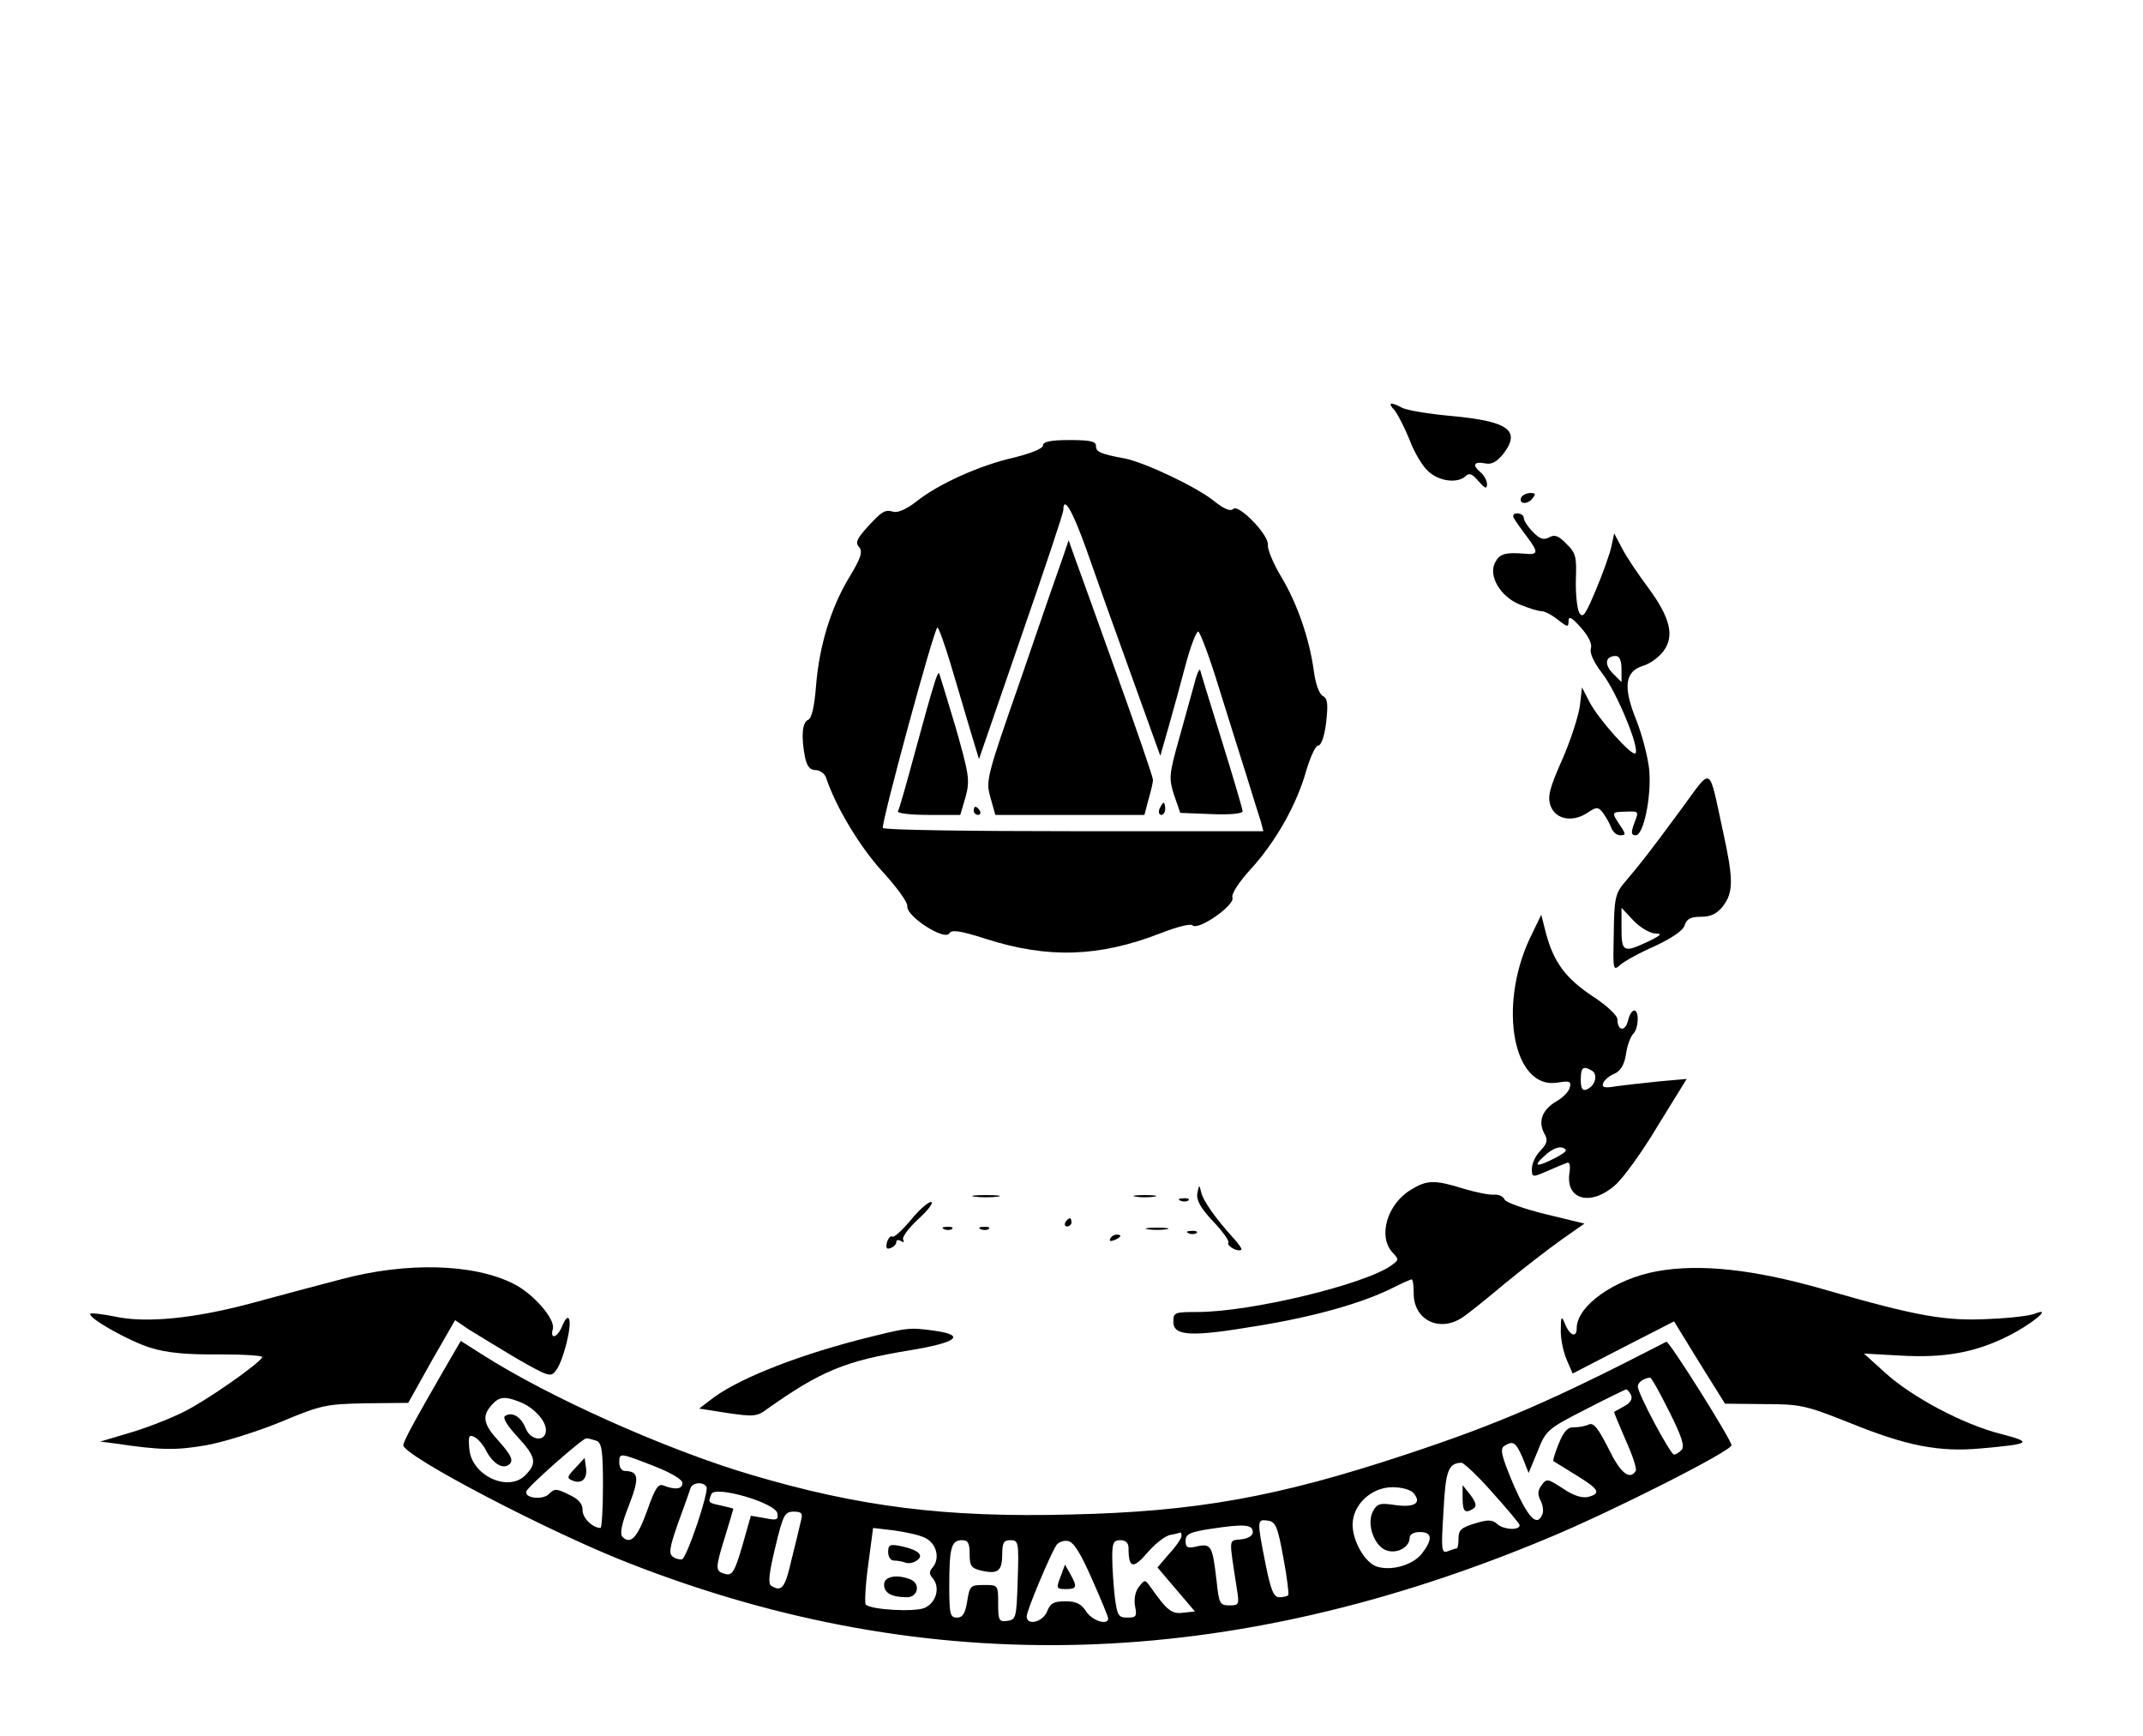 <?xml version="1.0" standalone="no"?>
<!DOCTYPE svg PUBLIC "-//W3C//DTD SVG 20010904//EN"
 "http://www.w3.org/TR/2001/REC-SVG-20010904/DTD/svg10.dtd">
<svg version="1.0" xmlns="http://www.w3.org/2000/svg"
 width="526pt" height="426pt" viewBox="0 0 526 426"
 preserveAspectRatio="xMidYMid meet">

<g transform="translate(0,426) scale(0.1,-0.1)"
fill="#000000" stroke="none">
<path d="M3423 3253 c8 -10 25 -43 37 -73 11 -30 32 -65 46 -77 27 -25 73 -30
92 -11 8 8 16 5 31 -13 16 -18 20 -20 21 -8 0 9 -7 22 -15 29 -22 18 -18 28 9
23 17 -4 29 3 45 22 45 58 15 81 -126 94 -55 5 -110 14 -121 20 -30 16 -37 13
-19 -6z"/>
<path d="M2560 3167 c0 -8 -28 -19 -71 -30 -85 -19 -186 -65 -240 -108 -24
-19 -46 -28 -56 -25 -21 6 -28 2 -67 -41 -23 -26 -27 -35 -17 -46 9 -11 4 -27
-24 -73 -46 -76 -74 -169 -82 -267 -4 -52 -11 -81 -20 -84 -14 -6 -17 -41 -7
-92 5 -22 12 -31 26 -31 10 0 21 -8 25 -17 24 -73 84 -172 138 -231 35 -38 63
-76 62 -86 -3 -25 91 -85 103 -67 5 10 27 7 89 -13 153 -49 278 -45 428 13 41
16 75 25 80 20 14 -14 105 50 98 68 -3 9 15 37 45 70 62 68 113 159 136 241
10 34 23 62 29 62 8 0 16 23 20 57 5 45 4 58 -8 65 -9 4 -18 30 -22 60 -11 81
-41 167 -80 232 -20 33 -34 68 -33 78 4 24 -72 102 -85 89 -7 -7 -23 0 -48 20
-44 35 -169 94 -219 104 -60 11 -70 16 -70 31 0 11 -15 14 -65 14 -46 0 -65
-4 -65 -13z m106 -254 c21 -60 70 -198 110 -308 l72 -200 20 70 c11 39 30 107
42 153 12 45 26 82 31 82 4 0 27 -60 49 -132 23 -73 54 -173 70 -223 15 -49
31 -100 35 -112 l6 -23 -465 0 c-256 0 -467 3 -469 8 -5 9 126 492 134 492 3
0 18 -42 33 -92 15 -51 37 -124 48 -162 l21 -69 103 299 c57 164 104 305 104
312 0 37 22 0 56 -95z"/>
<path d="M2608 2890 c-9 -25 -55 -157 -102 -295 -84 -241 -87 -251 -75 -292
l12 -43 183 0 183 0 10 38 c6 20 11 42 11 48 0 7 -41 126 -91 265 -50 140 -97
270 -104 289 l-12 34 -15 -44z"/>
<path d="M2931 2580 c-7 -25 -24 -86 -38 -137 -24 -85 -24 -94 -11 -135 l15
-43 76 -3 c45 -2 77 1 77 7 0 5 -23 83 -51 173 -28 90 -52 168 -53 173 -2 6
-9 -10 -15 -35z"/>
<path d="M2292 2578 c-6 -18 -27 -93 -47 -167 -20 -74 -38 -138 -41 -142 -3
-5 31 -9 74 -9 l79 0 13 44 c11 41 9 54 -25 173 -21 70 -39 129 -40 131 -2 2
-8 -12 -13 -30z"/>
<path d="M2846 2275 c-3 -8 -1 -15 4 -15 6 0 10 7 10 15 0 8 -2 15 -4 15 -2 0
-6 -7 -10 -15z"/>
<path d="M2390 2270 c0 -5 5 -10 11 -10 5 0 7 5 4 10 -3 6 -8 10 -11 10 -2 0
-4 -4 -4 -10z"/>
<path d="M3735 3041 c-10 -17 12 -21 25 -6 10 12 10 15 -3 15 -9 0 -18 -4 -22
-9z"/>
<path d="M3716 2988 c4 -7 18 -27 31 -44 30 -40 29 -46 -4 -43 -48 4 -62 0
-73 -21 -18 -33 13 -85 61 -104 22 -9 45 -16 53 -16 7 0 25 -9 40 -21 24 -19
26 -19 26 -3 0 13 8 9 30 -16 19 -21 28 -40 25 -51 -4 -11 7 -35 28 -62 35
-45 93 -185 81 -196 -8 -8 -91 84 -113 127 l-18 35 -5 -44 c-3 -24 -22 -84
-43 -132 -32 -72 -37 -92 -29 -115 12 -33 54 -41 90 -17 24 16 27 15 40 -2 7
-10 16 -26 19 -35 4 -10 13 -18 22 -18 14 0 14 3 -1 25 -21 32 -21 32 14 33
34 1 33 2 20 -32 -7 -20 -6 -26 5 -26 19 0 39 95 33 161 -3 30 -17 84 -31 120
-34 83 -29 121 16 135 17 5 39 21 50 36 28 37 16 83 -37 155 -24 32 -53 75
-64 96 l-20 38 -7 -33 c-4 -18 -21 -66 -38 -106 -26 -62 -32 -71 -41 -55 -5
10 -9 46 -8 81 2 55 0 65 -23 87 -19 20 -29 24 -43 16 -13 -7 -23 -4 -40 14
-12 12 -22 28 -22 34 0 6 -7 11 -16 11 -9 0 -12 -5 -8 -12z m264 -370 l0 -32
-21 21 c-22 22 -19 43 7 43 9 0 14 -11 14 -32z"/>
<path d="M4128 2276 c-78 -106 -103 -138 -139 -180 -24 -28 -27 -40 -28 -126
-2 -91 -2 -94 16 -78 10 9 48 30 85 46 42 20 69 38 73 51 5 16 15 21 40 21 24
0 39 7 54 26 26 34 26 66 0 184 -36 165 -25 159 -101 56z m-66 -307 c19 0 16
-4 -17 -20 -60 -28 -65 -26 -65 32 l0 51 29 -31 c16 -17 40 -31 53 -32z"/>
<path d="M3755 1957 c-79 -169 -40 -372 68 -354 30 5 34 3 30 -12 -2 -10 -17
-25 -33 -34 -35 -21 -45 -49 -30 -78 10 -17 8 -25 -9 -43 -12 -12 -21 -32 -21
-44 0 -22 1 -22 38 -6 20 9 42 18 48 20 7 3 9 -6 6 -26 -9 -65 53 -81 112 -29
19 16 67 82 105 146 l71 115 -68 -6 c-37 -4 -84 -9 -105 -12 -29 -5 -36 -3
-32 8 3 7 15 18 28 23 15 7 24 22 28 48 3 21 11 43 18 50 13 13 15 57 2 57 -5
0 -12 -11 -15 -25 -7 -28 -26 -25 -26 3 0 10 -27 35 -61 57 -66 44 -95 83
-114 153 l-12 47 -28 -58z m153 -325 c15 -10 7 -38 -14 -46 -10 -4 -14 3 -14
24 0 31 6 35 28 22z m-89 -213 c-48 -25 -59 -23 -26 6 16 15 34 22 43 18 13
-5 9 -10 -17 -24z"/>
<path d="M3463 1340 c-58 -35 -81 -113 -46 -153 17 -18 17 -19 -1 -32 -64 -47
-346 -115 -477 -115 -56 0 -59 -1 -59 -24 0 -35 42 -38 207 -10 142 23 260 57
333 94 22 11 42 20 45 20 3 0 5 -16 5 -35 0 -65 64 -96 120 -58 14 9 61 47
105 84 44 36 106 84 137 106 l57 40 -95 23 c-53 13 -98 29 -101 36 -3 8 -15
13 -26 12 -12 -1 -46 6 -76 15 -70 22 -89 21 -128 -3z"/>
<path d="M2939 1332 c-3 -17 7 -36 38 -69 24 -25 41 -49 38 -53 -5 -8 25 -24
32 -17 2 2 -8 16 -21 30 -41 45 -74 91 -78 112 -4 18 -5 18 -9 -3z"/>
<path d="M2393 1323 c15 -2 39 -2 55 0 15 2 2 4 -28 4 -30 0 -43 -2 -27 -4z"/>
<path d="M2788 1323 c12 -2 32 -2 45 0 12 2 2 4 -23 4 -25 0 -35 -2 -22 -4z"/>
<path d="M2898 1313 c7 -3 16 -2 19 1 4 3 -2 6 -13 5 -11 0 -14 -3 -6 -6z"/>
<path d="M2235 1265 c-21 -25 -41 -43 -45 -40 -4 3 -10 -4 -13 -14 -3 -14 -1
-18 9 -14 8 3 14 9 14 15 0 5 5 6 12 2 6 -4 8 -3 5 3 -4 6 13 29 38 52 24 22
38 41 30 41 -7 0 -30 -20 -50 -45z"/>
<path d="M2615 1260 c-3 -5 -1 -10 4 -10 6 0 11 5 11 10 0 6 -2 10 -4 10 -3 0
-8 -4 -11 -10z"/>
<path d="M2318 1243 c7 -3 16 -2 19 1 4 3 -2 6 -13 5 -11 0 -14 -3 -6 -6z"/>
<path d="M2408 1243 c7 -3 16 -2 19 1 4 3 -2 6 -13 5 -11 0 -14 -3 -6 -6z"/>
<path d="M2818 1243 c12 -2 32 -2 45 0 12 2 2 4 -23 4 -25 0 -35 -2 -22 -4z"/>
<path d="M2918 1233 c7 -3 16 -2 19 1 4 3 -2 6 -13 5 -11 0 -14 -3 -6 -6z"/>
<path d="M2725 1220 c-3 -6 1 -7 9 -4 18 7 21 14 7 14 -6 0 -13 -4 -16 -10z"/>
<path d="M840 1121 c-58 -15 -159 -42 -225 -60 -139 -37 -257 -49 -334 -32
-30 6 -56 9 -59 7 -9 -9 93 -67 148 -84 39 -12 88 -17 167 -16 62 0 110 -3
107 -7 -11 -18 -134 -104 -189 -132 -33 -17 -94 -41 -135 -53 l-74 -22 39 -5
c108 -16 146 -17 221 -4 44 8 127 34 185 58 98 41 110 43 207 45 l104 1 57
102 58 101 34 -23 c19 -12 72 -44 117 -71 79 -45 84 -47 97 -29 17 22 39 108
32 125 -3 8 -9 2 -16 -14 -12 -31 -32 -38 -24 -9 6 24 -48 86 -96 110 -98 50
-263 54 -421 12z"/>
<path d="M4067 1140 c-104 -19 -197 -85 -197 -140 0 -25 -18 -18 -30 14 -7 17
-9 15 -9 -17 -1 -21 6 -54 14 -73 l15 -35 124 64 125 64 62 -101 63 -101 95
-1 c90 0 103 -3 211 -46 140 -57 220 -72 320 -63 125 11 132 15 50 36 -90 23
-216 89 -283 150 l-52 47 90 -5 c107 -6 182 7 264 48 58 29 111 73 66 55 -11
-5 -61 -11 -111 -13 -107 -6 -178 6 -409 73 -171 49 -303 63 -408 44z"/>
<path d="M2105 971 c-164 -43 -304 -100 -364 -149 l-25 -19 70 -11 c63 -9 72
-9 97 10 133 94 192 118 350 144 116 19 139 37 61 48 -65 9 -66 8 -189 -23z"/>
<path d="M1092 902 c-78 -135 -102 -180 -102 -189 0 -26 361 -215 558 -291
733 -286 1470 -265 2256 65 156 65 446 212 446 226 0 13 -154 258 -160 254
-279 -144 -410 -201 -640 -277 -314 -104 -514 -140 -822 -147 -307 -8 -520 19
-786 98 -206 61 -495 190 -659 295 l-52 33 -39 -67z m3005 -106 c31 -62 39
-86 30 -95 -6 -6 -14 -11 -18 -11 -9 0 -89 150 -89 167 0 10 13 20 30 22 3 1
24 -37 47 -83z m-93 39 c3 -9 -3 -19 -17 -26 -12 -7 -23 -13 -25 -14 -1 -1 12
-32 28 -69 17 -37 28 -71 25 -76 -15 -24 -38 -5 -67 55 -25 49 -36 64 -48 59
-8 -4 -25 -7 -36 -7 -16 1 -26 -10 -38 -40 -9 -22 -15 -41 -13 -43 1 -1 26
-16 55 -34 57 -35 63 -45 30 -54 -15 -3 -36 3 -62 21 -37 24 -40 25 -52 8 -10
-13 -10 -23 -3 -37 6 -11 8 -26 5 -34 -13 -33 -35 -10 -71 72 -29 69 -34 88
-23 95 22 14 28 10 45 -28 l15 -38 22 53 c20 51 24 55 116 102 52 27 98 49
101 50 4 0 9 -7 13 -15z m-2730 -15 c35 -13 66 -46 66 -70 0 -30 -38 -26 -50
5 -11 28 -33 41 -50 30 -7 -4 4 -23 30 -51 46 -50 49 -65 19 -95 -42 -42 -132
0 -137 65 -3 32 -1 36 13 29 9 -5 22 -20 28 -33 17 -33 43 -48 58 -33 9 9 4
21 -24 53 -41 44 -45 64 -20 92 18 20 31 22 67 8z m190 -96 c13 -5 16 -25 16
-110 0 -57 -3 -104 -6 -104 -19 0 -44 24 -44 43 0 17 -10 28 -34 39 -30 15
-35 15 -49 1 -15 -15 -61 -10 -55 7 5 13 138 130 147 130 5 0 16 -3 25 -6z
m141 -62 c43 -17 70 -33 70 -42 0 -15 -18 -17 -46 -6 -13 6 -21 -6 -40 -60
-24 -67 -41 -86 -61 -66 -7 7 -3 31 16 78 26 68 24 83 -11 84 -7 0 -13 9 -13
20 0 25 0 25 85 -8z m2059 -66 c36 -40 66 -76 66 -79 0 -13 -36 -12 -53 1 -14
13 -24 13 -57 3 -33 -10 -40 -16 -40 -36 0 -14 -2 -25 -4 -25 -2 0 -12 -3 -22
-7 -16 -6 -17 2 -11 97 5 101 12 119 44 120 6 0 41 -33 77 -74z m-1930 15 c7
-11 -48 -174 -60 -178 -5 -1 -15 1 -22 6 -11 7 -9 22 12 82 15 41 29 80 31 87
5 14 31 16 39 3z m174 -65 c3 -16 -1 -18 -30 -12 l-35 6 -21 -74 c-19 -65 -25
-73 -42 -69 -25 7 -25 12 0 93 11 36 20 66 20 67 0 1 -13 4 -30 8 -33 7 -32 7
-24 28 8 22 157 -21 162 -47z m1562 49 c20 -24 2 -35 -44 -29 -38 6 -46 4 -56
-15 -17 -32 4 -89 36 -97 26 -7 54 10 54 32 0 8 10 14 25 14 31 0 32 -18 5
-53 -22 -28 -74 -43 -110 -32 -29 9 -60 62 -60 103 0 49 46 92 98 92 22 0 45
-6 52 -15z m-1504 -67 c-3 -13 -13 -56 -23 -95 -16 -70 -24 -81 -50 -65 -8 5
-6 29 10 95 19 79 23 87 45 87 20 0 23 -4 18 -22z m1184 -91 c9 -48 14 -89 12
-92 -3 -3 -13 -5 -22 -5 -14 0 -21 18 -34 83 -21 106 -21 109 6 105 19 -3 24
-14 38 -91z m-75 63 c0 -9 -11 -16 -29 -18 -31 -4 -30 8 -10 -122 6 -38 5 -40
-18 -40 -24 0 -26 4 -32 61 -10 85 -13 91 -47 84 -24 -6 -29 -3 -29 13 0 17
10 22 63 30 79 12 102 11 102 -8z m-805 -14 c28 -13 38 -49 20 -72 -10 -11
-10 -17 0 -28 18 -23 8 -59 -20 -72 -24 -11 -132 -5 -145 8 -3 3 -1 47 6 97
l12 91 51 -6 c28 -4 62 -11 76 -18z m630 4 c0 -5 -13 -25 -30 -43 l-29 -34 46
-54 46 -54 -29 -3 c-28 -4 -40 6 -80 63 -14 19 -14 19 -29 0 -9 -12 -12 -31
-9 -47 5 -25 3 -28 -19 -28 -22 0 -25 5 -31 53 -3 28 -6 71 -6 95 0 35 3 42
20 42 13 0 20 -7 20 -19 0 -50 11 -53 46 -12 19 22 44 42 57 44 12 2 23 5 25
6 1 0 2 -3 2 -9z m-520 -44 c0 -30 4 -35 30 -41 40 -9 50 0 50 41 0 28 4 34
20 34 20 0 21 -5 18 -97 -3 -93 -4 -98 -25 -101 -21 -3 -23 1 -23 42 0 46 0
46 -35 46 -33 0 -35 -2 -41 -40 -5 -30 -11 -40 -25 -40 -17 0 -19 8 -19 79 0
92 5 111 31 111 15 0 19 -7 19 -34z m300 -61 c22 -49 40 -93 40 -97 0 -18 -39
-6 -54 17 -12 19 -25 25 -51 25 -29 0 -37 -5 -45 -25 -10 -26 -50 -36 -50 -12
0 14 57 150 73 175 5 7 18 12 28 10 14 -2 31 -29 59 -93z"/>
<path d="M1412 657 c-21 -22 -21 -25 -6 -31 23 -9 37 6 32 34 l-3 22 -23 -25z"/>
<path d="M3590 583 c0 -33 6 -39 27 -25 8 5 6 14 -7 32 l-20 25 0 -32z"/>
<path d="M2180 451 c0 -12 6 -21 14 -21 8 0 20 -2 28 -5 7 -3 20 -1 28 5 19
12 5 26 -37 35 -29 6 -33 4 -33 -14z"/>
<path d="M2170 371 c0 -21 19 -31 56 -31 28 0 34 34 8 44 -33 13 -64 7 -64
-13z"/>
<path d="M2603 390 c-11 -28 -10 -30 13 -30 27 0 29 5 11 37 l-13 23 -11 -30z"/>
</g>
</svg>
